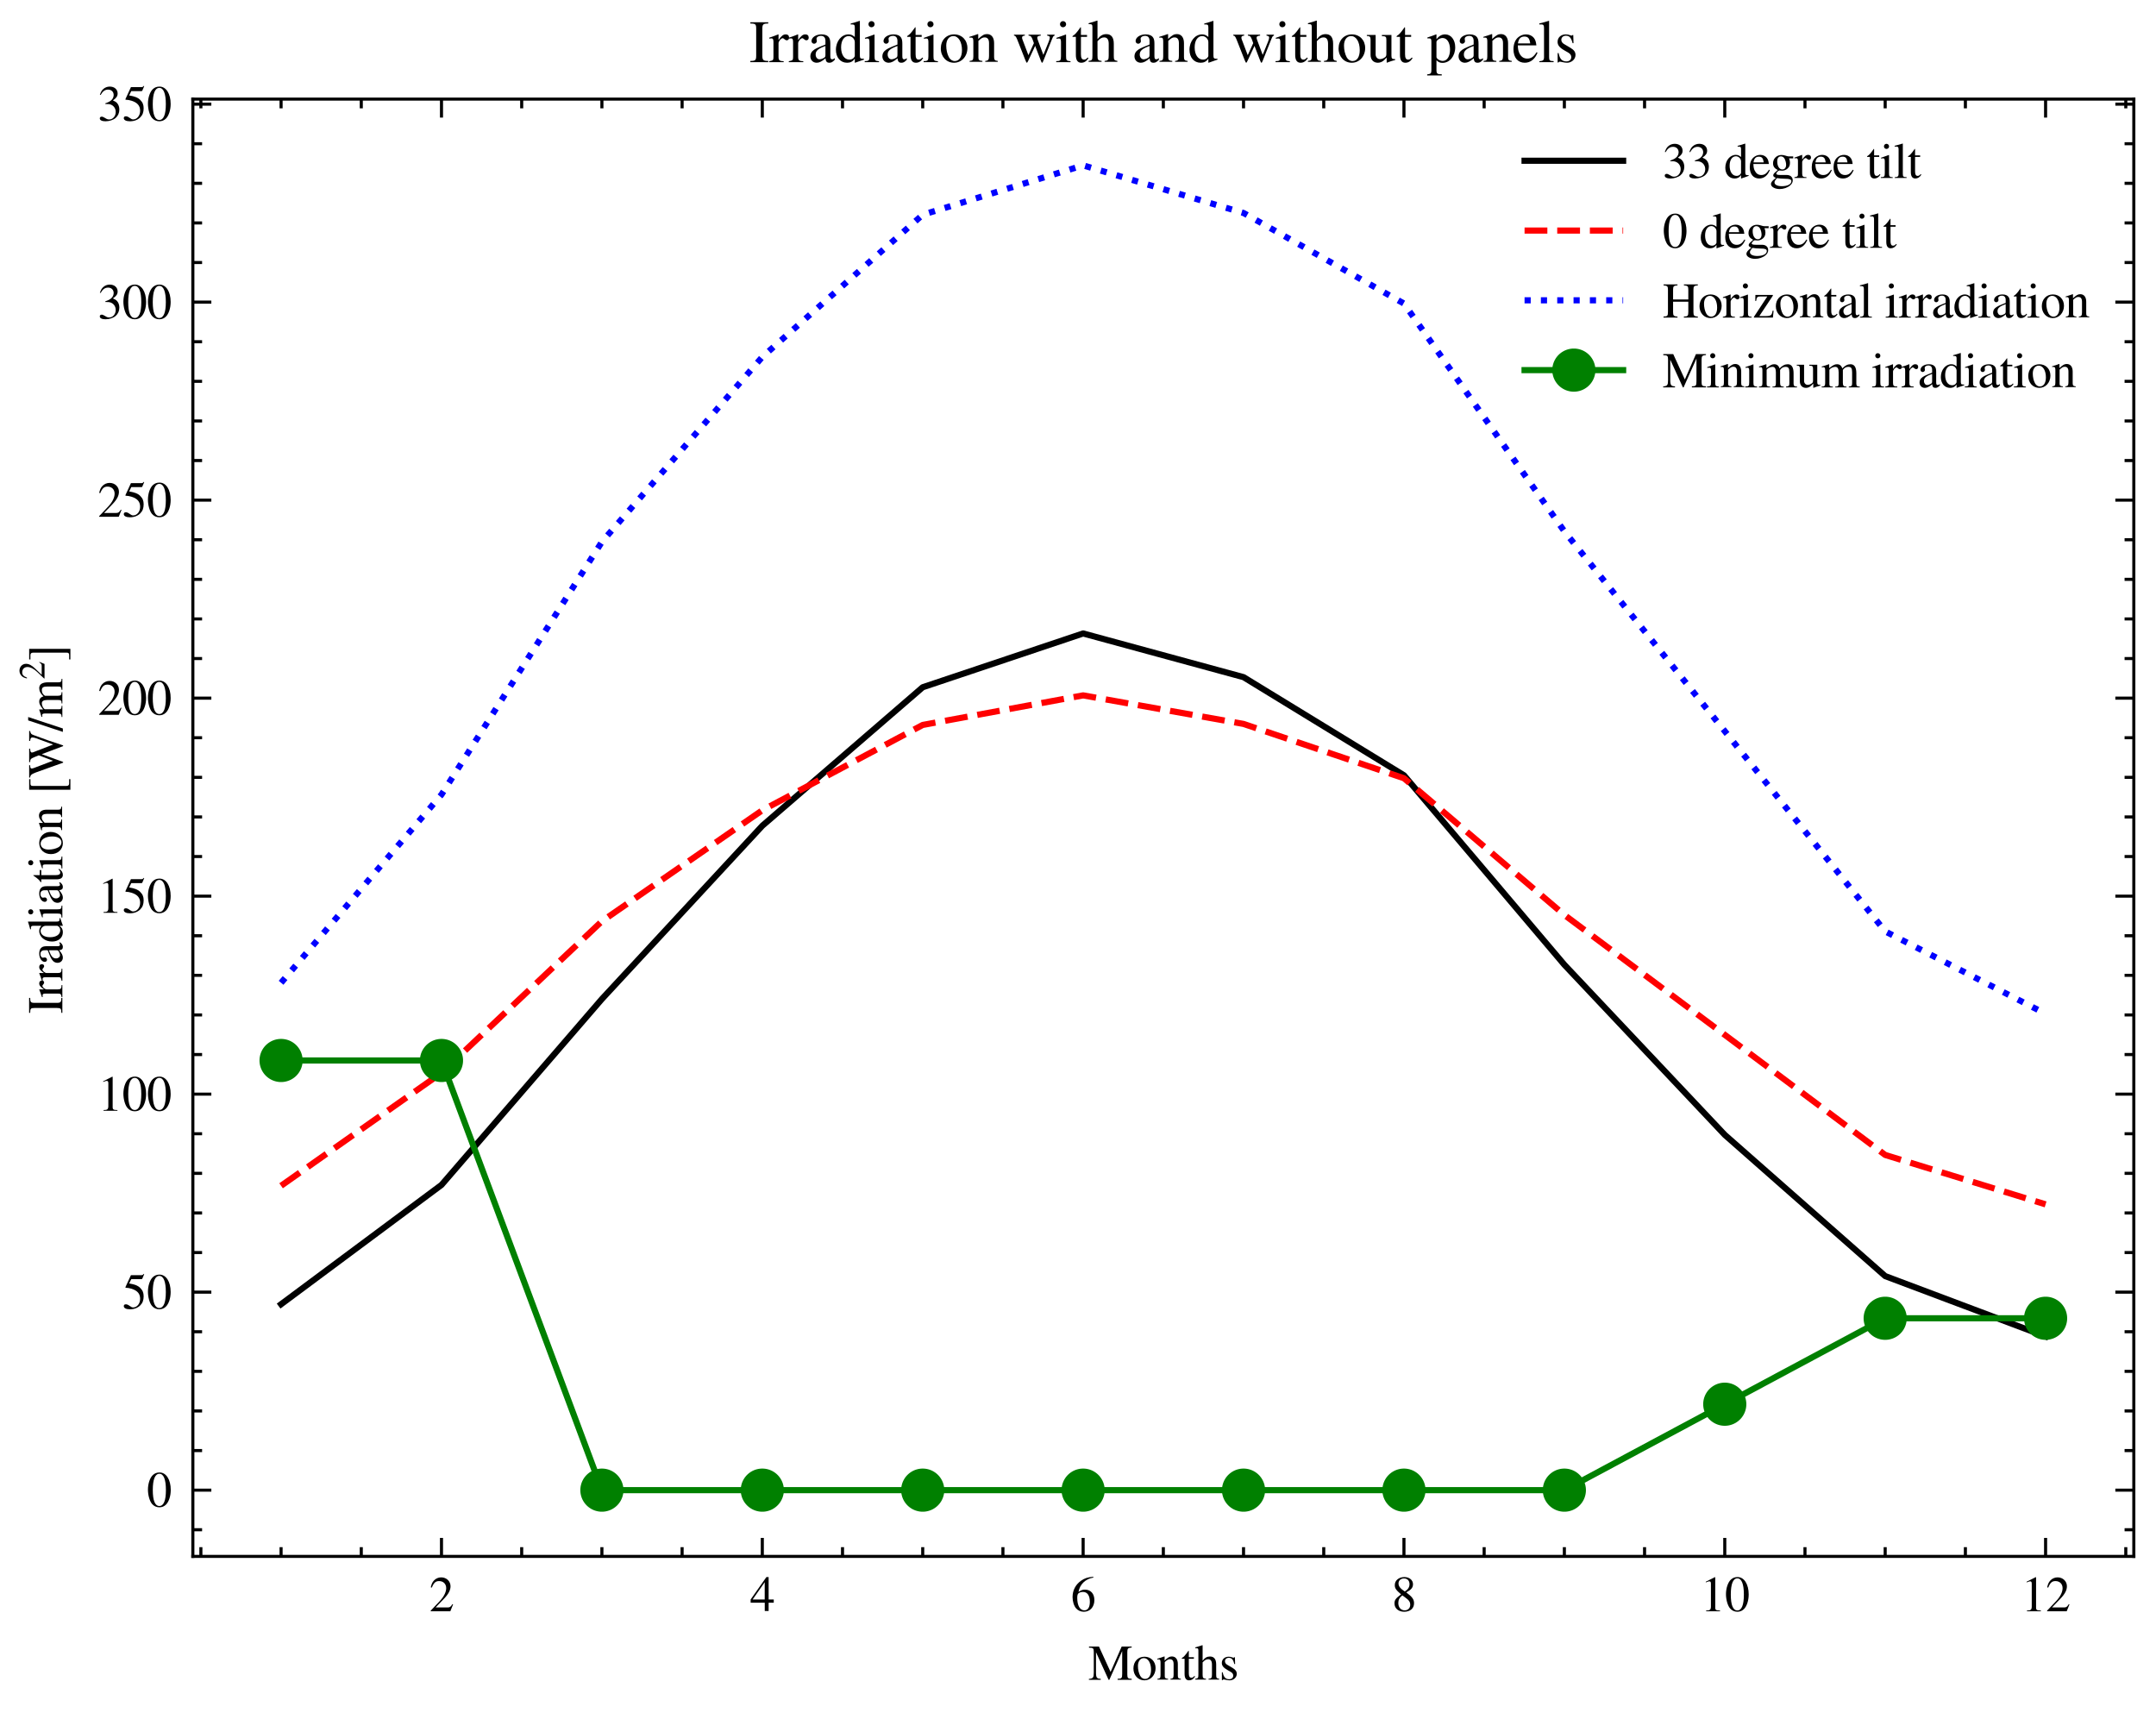<svg xmlns="http://www.w3.org/2000/svg" xmlns:xlink="http://www.w3.org/1999/xlink" width="466.56" height="370.56" viewBox="0 0 349.92 277.92"><defs><style>*{stroke-linejoin:round;stroke-linecap:butt}</style></defs><g id="figure_1"><path id="patch_1" d="M0 277.92h349.92V0H0z" style="fill:none"/><g id="axes_1"><path id="patch_2" d="M31.3 252.562h315.02V16.084H31.3z" style="fill:none"/><g id="matplotlib.axis_1"><g id="xtick_1"><g id="line2d_1"><defs><path id="ma5fbec080f" d="M0 0v-3" style="stroke:#000;stroke-width:.5"/></defs><use xlink:href="#ma5fbec080f" x="71.654" y="252.562" style="stroke:#000;stroke-width:.5"/></g><g id="line2d_2"><defs><path id="m9b271159f3" d="M0 0v3" style="stroke:#000;stroke-width:.5"/></defs><use xlink:href="#m9b271159f3" x="71.654" y="16.084" style="stroke:#000;stroke-width:.5"/></g><g id="text_1" transform="matrix(.08 0 0 -.08 69.661 261.465)"><defs><path id="NimbusRomNo9L-Regu-32" d="m3040 875-83 32c-237-363-320-421-608-421H819l1075 1123c570 593 820 1078 820 1576 0 638-519 1128-1184 1128-352 0-685-140-922-395-205-218-301-422-410-875l135-32c256 625 486 829 928 829 537 0 902-364 902-900 0-497-294-1090-832-1658L192 77V0h2496z" transform="scale(.016)"/></defs><use xlink:href="#NimbusRomNo9L-Regu-32" transform="scale(.996)"/></g></g><g id="xtick_2"><use xlink:href="#ma5fbec080f" id="line2d_3" x="123.723" y="252.562" style="stroke:#000;stroke-width:.5"/><use xlink:href="#m9b271159f3" id="line2d_4" x="123.723" y="16.084" style="stroke:#000;stroke-width:.5"/><g id="text_2" transform="matrix(.08 0 0 -.08 121.73 261.465)"><defs><path id="NimbusRomNo9L-Regu-34" d="M3021 1497h-653v2855h-282L77 1497v-409h1798V32h493v1056h653zm-1152 0H333l1536 2201z" transform="scale(.016)"/></defs><use xlink:href="#NimbusRomNo9L-Regu-34" transform="scale(.996)"/></g></g><g id="xtick_3"><use xlink:href="#ma5fbec080f" id="line2d_5" x="175.793" y="252.562" style="stroke:#000;stroke-width:.5"/><use xlink:href="#m9b271159f3" id="line2d_6" x="175.793" y="16.084" style="stroke:#000;stroke-width:.5"/><g id="text_3" transform="matrix(.08 0 0 -.08 173.8 261.465)"><defs><path id="NimbusRomNo9L-Regu-36" d="M2854 4391c-729-64-1100-186-1568-512C595 3386 218 2656 218 1802c0-554 172-1114 448-1432C909 89 1254-64 1651-64c794 0 1344 605 1344 1485 0 815-467 1331-1203 1331-282 0-416-45-819-288 173 967 889 1658 1894 1824zM1549 2458c550 0 870-458 870-1254 0-700-249-1088-697-1088-564 0-909 598-909 1584 0 325 51 503 179 599 134 101 333 159 557 159" transform="scale(.016)"/></defs><use xlink:href="#NimbusRomNo9L-Regu-36" transform="scale(.996)"/></g></g><g id="xtick_4"><use xlink:href="#ma5fbec080f" id="line2d_7" x="227.862" y="252.562" style="stroke:#000;stroke-width:.5"/><use xlink:href="#m9b271159f3" id="line2d_8" x="227.862" y="16.084" style="stroke:#000;stroke-width:.5"/><g id="text_4" transform="matrix(.08 0 0 -.08 225.87 261.465)"><defs><path id="NimbusRomNo9L-Regu-38" d="M1856 2400c634 340 858 608 858 1044 0 524-461 908-1101 908-698 0-1216-428-1216-1011 0-416 121-601 793-1190-691-525-832-723-832-1159C358 372 864-64 1587-64c768 0 1261 423 1261 1082 0 493-218 806-992 1382m-115-659c467-333 621-563 621-921 0-416-288-704-704-704-487 0-813 371-813 928 0 409 141 678 512 979zm-71 775c-569 371-800 665-800 1024 0 371 288 633 692 633 435 0 710-281 710-723 0-365-179-653-544-896-32-19-32-19-58-38" transform="scale(.016)"/></defs><use xlink:href="#NimbusRomNo9L-Regu-38" transform="scale(.996)"/></g></g><g id="xtick_5"><use xlink:href="#ma5fbec080f" id="line2d_9" x="279.931" y="252.562" style="stroke:#000;stroke-width:.5"/><use xlink:href="#m9b271159f3" id="line2d_10" x="279.931" y="16.084" style="stroke:#000;stroke-width:.5"/><g id="text_5" transform="matrix(.08 0 0 -.08 275.946 261.465)"><defs><path id="NimbusRomNo9L-Regu-31" d="M1862 4339 710 3757v-90c77 32 148 58 173 71 115 45 224 70 288 70 135 0 192-97 192-303V592c0-213-51-360-153-419-96-57-186-77-455-77V0h1767v96c-506 0-608 64-608 374v3857z" transform="scale(.016)"/><path id="NimbusRomNo9L-Regu-30" d="M1626 4352c-352 0-621-108-858-332-371-359-614-1095-614-1844 0-697 211-1446 512-1804C902 90 1229-64 1600-64c326 0 602 109 832 333 371 352 614 1095 614 1869 0 1312-582 2214-1420 2214m-20-166c538 0 826-723 826-2061 0-1337-282-2022-832-2022S768 788 768 2119c0 1357 288 2067 838 2067" transform="scale(.016)"/></defs><use xlink:href="#NimbusRomNo9L-Regu-31" transform="scale(.996)"/><use xlink:href="#NimbusRomNo9L-Regu-30" transform="matrix(.996 0 0 .996 49.813 0)"/></g></g><g id="xtick_6"><use xlink:href="#ma5fbec080f" id="line2d_11" x="332.001" y="252.562" style="stroke:#000;stroke-width:.5"/><use xlink:href="#m9b271159f3" id="line2d_12" x="332.001" y="16.084" style="stroke:#000;stroke-width:.5"/><g id="text_6" transform="matrix(.08 0 0 -.08 328.016 261.465)"><use xlink:href="#NimbusRomNo9L-Regu-31" transform="scale(.996)"/><use xlink:href="#NimbusRomNo9L-Regu-32" transform="matrix(.996 0 0 .996 49.813 0)"/></g></g><g id="xtick_7"><g id="line2d_13"><defs><path id="mb935bab4cf" d="M0 0v-1.5" style="stroke:#000;stroke-width:.5"/></defs><use xlink:href="#mb935bab4cf" x="32.602" y="252.562" style="stroke:#000;stroke-width:.5"/></g><g id="line2d_14"><defs><path id="maeb4c3e196" d="M0 0v1.5" style="stroke:#000;stroke-width:.5"/></defs><use xlink:href="#maeb4c3e196" x="32.602" y="16.084" style="stroke:#000;stroke-width:.5"/></g></g><g id="xtick_8"><use xlink:href="#mb935bab4cf" id="line2d_15" x="45.619" y="252.562" style="stroke:#000;stroke-width:.5"/><use xlink:href="#maeb4c3e196" id="line2d_16" x="45.619" y="16.084" style="stroke:#000;stroke-width:.5"/></g><g id="xtick_9"><use xlink:href="#mb935bab4cf" id="line2d_17" x="58.636" y="252.562" style="stroke:#000;stroke-width:.5"/><use xlink:href="#maeb4c3e196" id="line2d_18" x="58.636" y="16.084" style="stroke:#000;stroke-width:.5"/></g><g id="xtick_10"><use xlink:href="#mb935bab4cf" id="line2d_19" x="84.671" y="252.562" style="stroke:#000;stroke-width:.5"/><use xlink:href="#maeb4c3e196" id="line2d_20" x="84.671" y="16.084" style="stroke:#000;stroke-width:.5"/></g><g id="xtick_11"><use xlink:href="#mb935bab4cf" id="line2d_21" x="97.689" y="252.562" style="stroke:#000;stroke-width:.5"/><use xlink:href="#maeb4c3e196" id="line2d_22" x="97.689" y="16.084" style="stroke:#000;stroke-width:.5"/></g><g id="xtick_12"><use xlink:href="#mb935bab4cf" id="line2d_23" x="110.706" y="252.562" style="stroke:#000;stroke-width:.5"/><use xlink:href="#maeb4c3e196" id="line2d_24" x="110.706" y="16.084" style="stroke:#000;stroke-width:.5"/></g><g id="xtick_13"><use xlink:href="#mb935bab4cf" id="line2d_25" x="136.741" y="252.562" style="stroke:#000;stroke-width:.5"/><use xlink:href="#maeb4c3e196" id="line2d_26" x="136.741" y="16.084" style="stroke:#000;stroke-width:.5"/></g><g id="xtick_14"><use xlink:href="#mb935bab4cf" id="line2d_27" x="149.758" y="252.562" style="stroke:#000;stroke-width:.5"/><use xlink:href="#maeb4c3e196" id="line2d_28" x="149.758" y="16.084" style="stroke:#000;stroke-width:.5"/></g><g id="xtick_15"><use xlink:href="#mb935bab4cf" id="line2d_29" x="162.775" y="252.562" style="stroke:#000;stroke-width:.5"/><use xlink:href="#maeb4c3e196" id="line2d_30" x="162.775" y="16.084" style="stroke:#000;stroke-width:.5"/></g><g id="xtick_16"><use xlink:href="#mb935bab4cf" id="line2d_31" x="188.81" y="252.562" style="stroke:#000;stroke-width:.5"/><use xlink:href="#maeb4c3e196" id="line2d_32" x="188.81" y="16.084" style="stroke:#000;stroke-width:.5"/></g><g id="xtick_17"><use xlink:href="#mb935bab4cf" id="line2d_33" x="201.827" y="252.562" style="stroke:#000;stroke-width:.5"/><use xlink:href="#maeb4c3e196" id="line2d_34" x="201.827" y="16.084" style="stroke:#000;stroke-width:.5"/></g><g id="xtick_18"><use xlink:href="#mb935bab4cf" id="line2d_35" x="214.845" y="252.562" style="stroke:#000;stroke-width:.5"/><use xlink:href="#maeb4c3e196" id="line2d_36" x="214.845" y="16.084" style="stroke:#000;stroke-width:.5"/></g><g id="xtick_19"><use xlink:href="#mb935bab4cf" id="line2d_37" x="240.879" y="252.562" style="stroke:#000;stroke-width:.5"/><use xlink:href="#maeb4c3e196" id="line2d_38" x="240.879" y="16.084" style="stroke:#000;stroke-width:.5"/></g><g id="xtick_20"><use xlink:href="#mb935bab4cf" id="line2d_39" x="253.897" y="252.562" style="stroke:#000;stroke-width:.5"/><use xlink:href="#maeb4c3e196" id="line2d_40" x="253.897" y="16.084" style="stroke:#000;stroke-width:.5"/></g><g id="xtick_21"><use xlink:href="#mb935bab4cf" id="line2d_41" x="266.914" y="252.562" style="stroke:#000;stroke-width:.5"/><use xlink:href="#maeb4c3e196" id="line2d_42" x="266.914" y="16.084" style="stroke:#000;stroke-width:.5"/></g><g id="xtick_22"><use xlink:href="#mb935bab4cf" id="line2d_43" x="292.949" y="252.562" style="stroke:#000;stroke-width:.5"/><use xlink:href="#maeb4c3e196" id="line2d_44" x="292.949" y="16.084" style="stroke:#000;stroke-width:.5"/></g><g id="xtick_23"><use xlink:href="#mb935bab4cf" id="line2d_45" x="305.966" y="252.562" style="stroke:#000;stroke-width:.5"/><use xlink:href="#maeb4c3e196" id="line2d_46" x="305.966" y="16.084" style="stroke:#000;stroke-width:.5"/></g><g id="xtick_24"><use xlink:href="#mb935bab4cf" id="line2d_47" x="318.984" y="252.562" style="stroke:#000;stroke-width:.5"/><use xlink:href="#maeb4c3e196" id="line2d_48" x="318.984" y="16.084" style="stroke:#000;stroke-width:.5"/></g><g id="xtick_25"><use xlink:href="#mb935bab4cf" id="line2d_49" x="345.018" y="252.562" style="stroke:#000;stroke-width:.5"/><use xlink:href="#maeb4c3e196" id="line2d_50" x="345.018" y="16.084" style="stroke:#000;stroke-width:.5"/></g><g id="text_7" transform="matrix(.08 0 0 -.08 176.632 272.595)"><defs><path id="NimbusRomNo9L-Regu-4d" d="M4314 3667V751c0-534-77-617-583-617V0h1792v134c-467 0-557 89-557 547v2855c0 457 84 541 557 579v122H4250L2835 1004 1357 4237H90v-141c524 0 608-77 608-546V943c0-661-90-784-621-822V0h1504v134c-493 0-602 148-602 797v2589L2586 0h89z" transform="scale(.016)"/><path id="NimbusRomNo9L-Regu-6f" d="M1600 2944c-832 0-1414-614-1414-1498C186 582 781-64 1587-64c807 0 1421 678 1421 1562 0 838-589 1446-1408 1446m-83-179c537 0 915-615 915-1491 0-724-288-1159-768-1159-250 0-486 154-621 410-179 333-281 781-281 1235 0 608 300 1005 755 1005" transform="scale(.016)"/><path id="NimbusRomNo9L-Regu-6e" d="M102 2579c39 19 103 26 173 26 179 0 237-96 237-410V608c0-365-70-454-397-480V32h1357v96c-326 26-422 102-422 333v1798c307 288 448 365 659 365 313 0 467-198 467-621V666c0-404-83-512-403-538V32h1331v96c-314 32-390 109-390 422v1466c0 602-282 960-756 960-294 0-492-109-928-518v505l-44 13c-314-115-532-186-884-288z" transform="scale(.016)"/><path id="NimbusRomNo9L-Regu-74" d="M1632 2880H986v742c0 64-7 84-45 84-45-58-83-116-128-180-243-352-519-659-621-685-70-47-109-93-109-126 0-20 7-33 26-33h339V751c0-539 192-815 570-815 313 0 556 154 768 487l-84 70c-134-160-243-224-384-224-236 0-332 174-332 578v1835h646z" transform="scale(.016)"/><path id="NimbusRomNo9L-Regu-68" d="M1005 2222c269 294 461 402 710 402 320 0 480-229 480-676V684c0-434-64-518-435-556V32h1357v96c-346 64-384 115-384 556v1270c0 671-269 1016-787 1016-378 0-647-154-941-538v1958l-32 19c-218-77-378-128-736-230l-173-51v-102c26 6 45 6 77 6 275 0 326-52 326-327V686c0-449-38-507-409-558V32h1382v96c-371 38-435 115-435 556z" transform="scale(.016)"/><path id="NimbusRomNo9L-Regu-73" d="m2016 2010-26 870h-70l-13-13c-57-45-64-51-89-51-39 0-103 13-173 45-141 54-282 83-448 83-506 0-871-328-871-790 0-358 205-615 749-923l371-211c224-128 333-283 333-481 0-283-205-462-531-462-218 0-416 82-538 221-134 157-192 302-275 662H333V-39h83c45 72 70 87 147 87 58 0 147-13 295-50 179-37 352-62 467-62 493 0 902 372 902 821 0 320-153 532-537 763l-692 410c-179 103-275 264-275 437 0 257 199 436 493 436 365 0 557-220 704-793z" transform="scale(.016)"/></defs><use xlink:href="#NimbusRomNo9L-Regu-4d" transform="scale(.996)"/><use xlink:href="#NimbusRomNo9L-Regu-6f" transform="matrix(.996 0 0 .996 88.567 0)"/><use xlink:href="#NimbusRomNo9L-Regu-6e" transform="matrix(.996 0 0 .996 138.38 0)"/><use xlink:href="#NimbusRomNo9L-Regu-74" transform="matrix(.996 0 0 .996 188.193 0)"/><use xlink:href="#NimbusRomNo9L-Regu-68" transform="matrix(.996 0 0 .996 215.888 0)"/><use xlink:href="#NimbusRomNo9L-Regu-73" transform="matrix(.996 0 0 .996 265.702 0)"/></g></g><g id="matplotlib.axis_2"><g id="ytick_1"><g id="line2d_51"><defs><path id="mfc44183988" d="M0 0h3" style="stroke:#000;stroke-width:.5"/></defs><use xlink:href="#mfc44183988" x="31.3" y="241.813" style="stroke:#000;stroke-width:.5"/></g><g id="line2d_52"><defs><path id="m9adbad135c" d="M0 0h-3" style="stroke:#000;stroke-width:.5"/></defs><use xlink:href="#m9adbad135c" x="346.32" y="241.813" style="stroke:#000;stroke-width:.5"/></g><use xlink:href="#NimbusRomNo9L-Regu-30" id="text_8" transform="matrix(.08 0 0 -.08 23.815 244.515)"/></g><g id="ytick_2"><use xlink:href="#mfc44183988" id="line2d_53" x="31.3" y="209.682" style="stroke:#000;stroke-width:.5"/><use xlink:href="#m9adbad135c" id="line2d_54" x="346.32" y="209.682" style="stroke:#000;stroke-width:.5"/><g id="text_9" transform="matrix(.08 0 0 -.08 19.83 212.384)"><defs><path id="NimbusRomNo9L-Regu-35" d="M1158 3776h1255c102 0 128 13 147 58l243 569-57 45c-96-134-160-166-295-166H1114L416 2759c-6-13-6-19-6-32 0-32 25-51 76-51 205 0 461-45 724-129 736-238 1075-637 1075-1273 0-618-391-1101-890-1101-128 0-237 45-429 187-204 148-352 212-486 212-186 0-275-77-275-238C205 90 506-64 986-64c537 0 998 174 1318 502 294 290 429 656 429 1145 0 463-122 759-442 1080-281 284-646 431-1401 566z" transform="scale(.016)"/></defs><use xlink:href="#NimbusRomNo9L-Regu-35" transform="scale(.996)"/><use xlink:href="#NimbusRomNo9L-Regu-30" transform="matrix(.996 0 0 .996 49.813 0)"/></g></g><g id="ytick_3"><use xlink:href="#mfc44183988" id="line2d_55" x="31.3" y="177.551" style="stroke:#000;stroke-width:.5"/><use xlink:href="#m9adbad135c" id="line2d_56" x="346.32" y="177.551" style="stroke:#000;stroke-width:.5"/><g id="text_10" transform="matrix(.08 0 0 -.08 15.845 180.253)"><use xlink:href="#NimbusRomNo9L-Regu-31" transform="scale(.996)"/><use xlink:href="#NimbusRomNo9L-Regu-30" transform="matrix(.996 0 0 .996 49.813 0)"/><use xlink:href="#NimbusRomNo9L-Regu-30" transform="matrix(.996 0 0 .996 99.626 0)"/></g></g><g id="ytick_4"><use xlink:href="#mfc44183988" id="line2d_57" x="31.3" y="145.42" style="stroke:#000;stroke-width:.5"/><use xlink:href="#m9adbad135c" id="line2d_58" x="346.32" y="145.42" style="stroke:#000;stroke-width:.5"/><g id="text_11" transform="matrix(.08 0 0 -.08 15.845 148.122)"><use xlink:href="#NimbusRomNo9L-Regu-31" transform="scale(.996)"/><use xlink:href="#NimbusRomNo9L-Regu-35" transform="matrix(.996 0 0 .996 49.813 0)"/><use xlink:href="#NimbusRomNo9L-Regu-30" transform="matrix(.996 0 0 .996 99.626 0)"/></g></g><g id="ytick_5"><use xlink:href="#mfc44183988" id="line2d_59" x="31.3" y="113.29" style="stroke:#000;stroke-width:.5"/><use xlink:href="#m9adbad135c" id="line2d_60" x="346.32" y="113.29" style="stroke:#000;stroke-width:.5"/><g id="text_12" transform="matrix(.08 0 0 -.08 15.845 115.992)"><use xlink:href="#NimbusRomNo9L-Regu-32" transform="scale(.996)"/><use xlink:href="#NimbusRomNo9L-Regu-30" transform="matrix(.996 0 0 .996 49.813 0)"/><use xlink:href="#NimbusRomNo9L-Regu-30" transform="matrix(.996 0 0 .996 99.626 0)"/></g></g><g id="ytick_6"><use xlink:href="#mfc44183988" id="line2d_61" x="31.3" y="81.159" style="stroke:#000;stroke-width:.5"/><use xlink:href="#m9adbad135c" id="line2d_62" x="346.32" y="81.159" style="stroke:#000;stroke-width:.5"/><g id="text_13" transform="matrix(.08 0 0 -.08 15.845 83.86)"><use xlink:href="#NimbusRomNo9L-Regu-32" transform="scale(.996)"/><use xlink:href="#NimbusRomNo9L-Regu-35" transform="matrix(.996 0 0 .996 49.813 0)"/><use xlink:href="#NimbusRomNo9L-Regu-30" transform="matrix(.996 0 0 .996 99.626 0)"/></g></g><g id="ytick_7"><use xlink:href="#mfc44183988" id="line2d_63" x="31.3" y="49.028" style="stroke:#000;stroke-width:.5"/><use xlink:href="#m9adbad135c" id="line2d_64" x="346.32" y="49.028" style="stroke:#000;stroke-width:.5"/><g id="text_14" transform="matrix(.08 0 0 -.08 15.845 51.73)"><defs><path id="NimbusRomNo9L-Regu-33" d="M979 2138c378 0 525-13 679-70 396-141 646-506 646-948 0-537-365-953-838-953-173 0-301 45-538 198-192 115-301 160-410 160-147 0-243-89-243-224C275 77 550-64 998-64c493 0 999 167 1300 429 300 263 467 634 467 1063 0 326-103 627-288 825-128 141-250 218-531 339 441 301 601 538 601 884 0 518-409 876-998 876-320 0-602-108-832-313-192-173-288-340-429-724l96-25c262 467 550 678 954 678 416 0 704-281 704-684 0-231-96-461-256-621-192-192-372-288-807-442z" transform="scale(.016)"/></defs><use xlink:href="#NimbusRomNo9L-Regu-33" transform="scale(.996)"/><use xlink:href="#NimbusRomNo9L-Regu-30" transform="matrix(.996 0 0 .996 49.813 0)"/><use xlink:href="#NimbusRomNo9L-Regu-30" transform="matrix(.996 0 0 .996 99.626 0)"/></g></g><g id="ytick_8"><use xlink:href="#mfc44183988" id="line2d_65" x="31.3" y="16.897" style="stroke:#000;stroke-width:.5"/><use xlink:href="#m9adbad135c" id="line2d_66" x="346.32" y="16.897" style="stroke:#000;stroke-width:.5"/><g id="text_15" transform="matrix(.08 0 0 -.08 15.845 19.6)"><use xlink:href="#NimbusRomNo9L-Regu-33" transform="scale(.996)"/><use xlink:href="#NimbusRomNo9L-Regu-35" transform="matrix(.996 0 0 .996 49.813 0)"/><use xlink:href="#NimbusRomNo9L-Regu-30" transform="matrix(.996 0 0 .996 99.626 0)"/></g></g><g id="ytick_9"><g id="line2d_67"><defs><path id="m4c03f2b063" d="M0 0h1.5" style="stroke:#000;stroke-width:.5"/></defs><use xlink:href="#m4c03f2b063" x="31.3" y="248.239" style="stroke:#000;stroke-width:.5"/></g><g id="line2d_68"><defs><path id="mbb538229e2" d="M0 0h-1.5" style="stroke:#000;stroke-width:.5"/></defs><use xlink:href="#mbb538229e2" x="346.32" y="248.239" style="stroke:#000;stroke-width:.5"/></g></g><g id="ytick_10"><use xlink:href="#m4c03f2b063" id="line2d_69" x="31.3" y="235.387" style="stroke:#000;stroke-width:.5"/><use xlink:href="#mbb538229e2" id="line2d_70" x="346.32" y="235.387" style="stroke:#000;stroke-width:.5"/></g><g id="ytick_11"><use xlink:href="#m4c03f2b063" id="line2d_71" x="31.3" y="228.96" style="stroke:#000;stroke-width:.5"/><use xlink:href="#mbb538229e2" id="line2d_72" x="346.32" y="228.96" style="stroke:#000;stroke-width:.5"/></g><g id="ytick_12"><use xlink:href="#m4c03f2b063" id="line2d_73" x="31.3" y="222.534" style="stroke:#000;stroke-width:.5"/><use xlink:href="#mbb538229e2" id="line2d_74" x="346.32" y="222.534" style="stroke:#000;stroke-width:.5"/></g><g id="ytick_13"><use xlink:href="#m4c03f2b063" id="line2d_75" x="31.3" y="216.108" style="stroke:#000;stroke-width:.5"/><use xlink:href="#mbb538229e2" id="line2d_76" x="346.32" y="216.108" style="stroke:#000;stroke-width:.5"/></g><g id="ytick_14"><use xlink:href="#m4c03f2b063" id="line2d_77" x="31.3" y="203.256" style="stroke:#000;stroke-width:.5"/><use xlink:href="#mbb538229e2" id="line2d_78" x="346.32" y="203.256" style="stroke:#000;stroke-width:.5"/></g><g id="ytick_15"><use xlink:href="#m4c03f2b063" id="line2d_79" x="31.3" y="196.83" style="stroke:#000;stroke-width:.5"/><use xlink:href="#mbb538229e2" id="line2d_80" x="346.32" y="196.83" style="stroke:#000;stroke-width:.5"/></g><g id="ytick_16"><use xlink:href="#m4c03f2b063" id="line2d_81" x="31.3" y="190.404" style="stroke:#000;stroke-width:.5"/><use xlink:href="#mbb538229e2" id="line2d_82" x="346.32" y="190.404" style="stroke:#000;stroke-width:.5"/></g><g id="ytick_17"><use xlink:href="#m4c03f2b063" id="line2d_83" x="31.3" y="183.977" style="stroke:#000;stroke-width:.5"/><use xlink:href="#mbb538229e2" id="line2d_84" x="346.32" y="183.977" style="stroke:#000;stroke-width:.5"/></g><g id="ytick_18"><use xlink:href="#m4c03f2b063" id="line2d_85" x="31.3" y="171.125" style="stroke:#000;stroke-width:.5"/><use xlink:href="#mbb538229e2" id="line2d_86" x="346.32" y="171.125" style="stroke:#000;stroke-width:.5"/></g><g id="ytick_19"><use xlink:href="#m4c03f2b063" id="line2d_87" x="31.3" y="164.699" style="stroke:#000;stroke-width:.5"/><use xlink:href="#mbb538229e2" id="line2d_88" x="346.32" y="164.699" style="stroke:#000;stroke-width:.5"/></g><g id="ytick_20"><use xlink:href="#m4c03f2b063" id="line2d_89" x="31.3" y="158.273" style="stroke:#000;stroke-width:.5"/><use xlink:href="#mbb538229e2" id="line2d_90" x="346.32" y="158.273" style="stroke:#000;stroke-width:.5"/></g><g id="ytick_21"><use xlink:href="#m4c03f2b063" id="line2d_91" x="31.3" y="151.847" style="stroke:#000;stroke-width:.5"/><use xlink:href="#mbb538229e2" id="line2d_92" x="346.32" y="151.847" style="stroke:#000;stroke-width:.5"/></g><g id="ytick_22"><use xlink:href="#m4c03f2b063" id="line2d_93" x="31.3" y="138.994" style="stroke:#000;stroke-width:.5"/><use xlink:href="#mbb538229e2" id="line2d_94" x="346.32" y="138.994" style="stroke:#000;stroke-width:.5"/></g><g id="ytick_23"><use xlink:href="#m4c03f2b063" id="line2d_95" x="31.3" y="132.568" style="stroke:#000;stroke-width:.5"/><use xlink:href="#mbb538229e2" id="line2d_96" x="346.32" y="132.568" style="stroke:#000;stroke-width:.5"/></g><g id="ytick_24"><use xlink:href="#m4c03f2b063" id="line2d_97" x="31.3" y="126.142" style="stroke:#000;stroke-width:.5"/><use xlink:href="#mbb538229e2" id="line2d_98" x="346.32" y="126.142" style="stroke:#000;stroke-width:.5"/></g><g id="ytick_25"><use xlink:href="#m4c03f2b063" id="line2d_99" x="31.3" y="119.716" style="stroke:#000;stroke-width:.5"/><use xlink:href="#mbb538229e2" id="line2d_100" x="346.32" y="119.716" style="stroke:#000;stroke-width:.5"/></g><g id="ytick_26"><use xlink:href="#m4c03f2b063" id="line2d_101" x="31.3" y="106.864" style="stroke:#000;stroke-width:.5"/><use xlink:href="#mbb538229e2" id="line2d_102" x="346.32" y="106.864" style="stroke:#000;stroke-width:.5"/></g><g id="ytick_27"><use xlink:href="#m4c03f2b063" id="line2d_103" x="31.3" y="100.437" style="stroke:#000;stroke-width:.5"/><use xlink:href="#mbb538229e2" id="line2d_104" x="346.32" y="100.437" style="stroke:#000;stroke-width:.5"/></g><g id="ytick_28"><use xlink:href="#m4c03f2b063" id="line2d_105" x="31.3" y="94.011" style="stroke:#000;stroke-width:.5"/><use xlink:href="#mbb538229e2" id="line2d_106" x="346.32" y="94.011" style="stroke:#000;stroke-width:.5"/></g><g id="ytick_29"><use xlink:href="#m4c03f2b063" id="line2d_107" x="31.3" y="87.585" style="stroke:#000;stroke-width:.5"/><use xlink:href="#mbb538229e2" id="line2d_108" x="346.32" y="87.585" style="stroke:#000;stroke-width:.5"/></g><g id="ytick_30"><use xlink:href="#m4c03f2b063" id="line2d_109" x="31.3" y="74.733" style="stroke:#000;stroke-width:.5"/><use xlink:href="#mbb538229e2" id="line2d_110" x="346.32" y="74.733" style="stroke:#000;stroke-width:.5"/></g><g id="ytick_31"><use xlink:href="#m4c03f2b063" id="line2d_111" x="31.3" y="68.307" style="stroke:#000;stroke-width:.5"/><use xlink:href="#mbb538229e2" id="line2d_112" x="346.32" y="68.307" style="stroke:#000;stroke-width:.5"/></g><g id="ytick_32"><use xlink:href="#m4c03f2b063" id="line2d_113" x="31.3" y="61.88" style="stroke:#000;stroke-width:.5"/><use xlink:href="#mbb538229e2" id="line2d_114" x="346.32" y="61.88" style="stroke:#000;stroke-width:.5"/></g><g id="ytick_33"><use xlink:href="#m4c03f2b063" id="line2d_115" x="31.3" y="55.454" style="stroke:#000;stroke-width:.5"/><use xlink:href="#mbb538229e2" id="line2d_116" x="346.32" y="55.454" style="stroke:#000;stroke-width:.5"/></g><g id="ytick_34"><use xlink:href="#m4c03f2b063" id="line2d_117" x="31.3" y="42.602" style="stroke:#000;stroke-width:.5"/><use xlink:href="#mbb538229e2" id="line2d_118" x="346.32" y="42.602" style="stroke:#000;stroke-width:.5"/></g><g id="ytick_35"><use xlink:href="#m4c03f2b063" id="line2d_119" x="31.3" y="36.176" style="stroke:#000;stroke-width:.5"/><use xlink:href="#mbb538229e2" id="line2d_120" x="346.32" y="36.176" style="stroke:#000;stroke-width:.5"/></g><g id="ytick_36"><use xlink:href="#m4c03f2b063" id="line2d_121" x="31.3" y="29.75" style="stroke:#000;stroke-width:.5"/><use xlink:href="#mbb538229e2" id="line2d_122" x="346.32" y="29.75" style="stroke:#000;stroke-width:.5"/></g><g id="ytick_37"><use xlink:href="#m4c03f2b063" id="line2d_123" x="31.3" y="23.323" style="stroke:#000;stroke-width:.5"/><use xlink:href="#mbb538229e2" id="line2d_124" x="346.32" y="23.323" style="stroke:#000;stroke-width:.5"/></g><g id="text_16" transform="matrix(0 -.08 -.08 0 10.12 164.508)"><defs><path id="NimbusRomNo9L-Regu-49" d="M736 689c0-483-83-561-621-561V0h1901v128c-525 0-627 89-627 560v2854c0 470 89 554 627 554v135H115v-135c544 0 621-70 621-548z" transform="scale(.016)"/><path id="NimbusRomNo9L-Regu-72" d="M45 2496c89 19 147 26 224 26 160 0 217-103 217-384V538c0-320-44-365-454-442V0h1536v102c-435 0-544 97-544 463v1448c0 206 275 528 448 528 38 0 96-32 166-96 103-90 173-128 256-128 154 0 250 109 250 288 0 211-134 339-352 339-269 0-454-147-768-601v588l-32 13c-339-141-570-223-947-345z" transform="scale(.016)"/><path id="NimbusRomNo9L-Regu-61" d="M2829 423c-109-90-186-122-282-122-147 0-192 89-192 371v1248c0 333-32 518-128 672-141 230-416 352-793 352-602 0-1076-314-1076-717 0-147 128-275 276-275 153 0 288 128 288 269 0 25-7 57-13 102-13 58-19 109-19 154 0 173 204 313 460 313 314 0 487-185 487-531v-390c-986-397-1095-448-1370-691-141-128-230-346-230-557 0-403 281-685 672-685 281 0 544 134 934 467 32-333 147-467 410-467 217 0 352 77 576 320zm-992 360c0-199-32-257-167-334-153-90-332-148-467-148-224 0-403 219-403 495v26c0 379 262 611 1037 893z" transform="scale(.016)"/><path id="NimbusRomNo9L-Regu-64" d="m2202-64 940 333v96h-147c-230 0-281 70-281 366v3633l-32 13c-308-109-532-173-941-281v-102c51 6 89 6 141 6 236 0 294-64 294-328V2669c-243 205-416 275-672 275-736 0-1331-723-1331-1632C173 493 653-64 1357-64c358 0 601 128 819 429V-45zm-26 717c0-45-45-122-109-192-115-128-275-192-461-192-531 0-883 512-883 1299 0 723 314 1197 800 1197 339 0 653-301 653-640z" transform="scale(.016)"/><path id="NimbusRomNo9L-Regu-69" d="m1120 2929-992-350v-95l51 6c77 12 160 19 218 19 153 0 211-103 211-384V640c0-461-64-531-506-531V0h1517v96c-422 32-473 95-473 554v2260zM819 4352c-173 0-320-147-320-326s141-327 320-327c186 0 333 141 333 327 0 179-147 326-333 326" transform="scale(.016)"/><path id="NimbusRomNo9L-Regu-5b" d="M1914-864h-551c-211 0-313 108-313 333v4312c0 200 83 283 288 283h576v160H563v-5248h1351z" transform="scale(.016)"/><path id="NimbusRomNo9L-Regu-57" d="M5965 4224H4698v-122c326-32 441-102 441-276 0-134-38-302-102-481l-800-2176-845 2189c-13 32-70 173-77 193-57 134-96 256-96 326 0 155 147 219 493 219v128H2003v-128c365 0 429-58 647-572l211-526-685-1810-922 2424c-44 116-70 226-70 297 0 142 90 187 416 187v128H32v-122c326-32 422-147 659-751L1926-96h96l986 2715L4032-96h96c544 1675 608 1855 1306 3743 121 334 192 391 531 455z" transform="scale(.016)"/><path id="NimbusRomNo9L-Regu-2f" d="M1837 4352h-429L-58-64h436z" transform="scale(.016)"/><path id="NimbusRomNo9L-Regu-6d" d="M122 2547c83 19 134 26 204 26 167 0 224-103 224-411V539c0-347-89-443-448-443V0h1421v96c-339 0-435 70-435 322v1816c0 12 51 76 96 121 160 147 435 256 659 256 282 0 423-226 423-679V528c0-361-71-432-436-432V0h1434v96c-365 0-461 109-461 507v1618c192 275 403 390 698 390 365 0 480-173 480-704V557c0-365-51-416-423-461V0h1402v96l-166 19c-192 0-276 115-276 365v1322c0 757-249 1142-742 1142-371 0-698-166-1043-537-115 364-333 537-679 537-281 0-460-90-992-493v480l-44 13c-327-122-544-192-896-288z" transform="scale(.016)"/><path id="NimbusRomNo9L-Regu-5d" d="M218-864v-160h1350v5248H218v-160h550c211 0 314-109 314-334V-582c0-199-90-282-288-282z" transform="scale(.016)"/></defs><use xlink:href="#NimbusRomNo9L-Regu-49" transform="scale(.996)"/><use xlink:href="#NimbusRomNo9L-Regu-72" transform="matrix(.996 0 0 .996 33.175 0)"/><use xlink:href="#NimbusRomNo9L-Regu-72" transform="matrix(.996 0 0 .996 66.35 0)"/><use xlink:href="#NimbusRomNo9L-Regu-61" transform="matrix(.996 0 0 .996 99.526 0)"/><use xlink:href="#NimbusRomNo9L-Regu-64" transform="matrix(.996 0 0 .996 143.76 0)"/><use xlink:href="#NimbusRomNo9L-Regu-69" transform="matrix(.996 0 0 .996 193.572 0)"/><use xlink:href="#NimbusRomNo9L-Regu-61" transform="matrix(.996 0 0 .996 221.268 0)"/><use xlink:href="#NimbusRomNo9L-Regu-74" transform="matrix(.996 0 0 .996 265.501 0)"/><use xlink:href="#NimbusRomNo9L-Regu-69" transform="matrix(.996 0 0 .996 293.196 0)"/><use xlink:href="#NimbusRomNo9L-Regu-6f" transform="matrix(.996 0 0 .996 320.892 0)"/><use xlink:href="#NimbusRomNo9L-Regu-6e" transform="matrix(.996 0 0 .996 370.705 0)"/><use xlink:href="#NimbusRomNo9L-Regu-5b" transform="matrix(.996 0 0 .996 445.425 0)"/><use xlink:href="#NimbusRomNo9L-Regu-57" transform="matrix(.996 0 0 .996 478.6 0)"/><use xlink:href="#NimbusRomNo9L-Regu-2f" transform="matrix(.996 0 0 .996 572.647 0)"/><use xlink:href="#NimbusRomNo9L-Regu-6d" transform="matrix(.996 0 0 .996 600.342 0)"/><use xlink:href="#NimbusRomNo9L-Regu-32" transform="translate(677.85 36.163)scale(.737)"/><use xlink:href="#NimbusRomNo9L-Regu-5d" transform="matrix(.996 0 0 .996 715.21 0)"/></g></g><path id="line2d_125" d="m45.62 211.644 26.034-19.361 26.035-30.17 26.034-28.111 26.035-22.48 26.035-8.728 26.034 7.09 26.035 15.925 26.035 30.745 26.034 27.603 26.035 22.92 26.035 9.793" clip-path="url(#p6d0e264bfe)" style="fill:none;stroke:#000;stroke-linecap:square"/><path id="line2d_126" d="m45.62 192.421 26.034-18.324 26.035-24.604 26.034-18.008 26.035-13.846 26.035-4.798 26.034 4.632 26.035 8.814 26.035 22.18 26.034 19.457 26.035 19.492 26.035 8.02" clip-path="url(#p6d0e264bfe)" style="fill:none;stroke-dasharray:3.7,1.6;stroke-dashoffset:0;stroke:red"/><path id="line2d_127" d="m45.62 159.48 26.034-30.54 26.035-41.014 26.034-30.007 26.035-23.075 26.035-8.01 26.034 7.727 26.035 14.698 26.035 36.965 26.034 32.427 26.035 32.486 26.035 13.375" clip-path="url(#p6d0e264bfe)" style="fill:none;stroke-dasharray:1,1.65;stroke-dashoffset:0;stroke:#00f"/><g id="line2d_128"><path d="M45.62 172.089h26.034l26.035 69.724h156.208l26.034-13.945 26.035-13.945h26.035" clip-path="url(#p6d0e264bfe)" style="fill:none;stroke:green;stroke-linecap:square"/><defs><path id="mad60e19b6f" d="M0 3a3 3 0 1 0 0-6 3 3 0 0 0 0 6z" style="stroke:green"/></defs><g clip-path="url(#p6d0e264bfe)"><use xlink:href="#mad60e19b6f" x="45.619" y="172.089" style="fill:green;stroke:green"/><use xlink:href="#mad60e19b6f" x="71.654" y="172.089" style="fill:green;stroke:green"/><use xlink:href="#mad60e19b6f" x="97.689" y="241.813" style="fill:green;stroke:green"/><use xlink:href="#mad60e19b6f" x="123.723" y="241.813" style="fill:green;stroke:green"/><use xlink:href="#mad60e19b6f" x="149.758" y="241.813" style="fill:green;stroke:green"/><use xlink:href="#mad60e19b6f" x="175.793" y="241.813" style="fill:green;stroke:green"/><use xlink:href="#mad60e19b6f" x="201.827" y="241.813" style="fill:green;stroke:green"/><use xlink:href="#mad60e19b6f" x="227.862" y="241.813" style="fill:green;stroke:green"/><use xlink:href="#mad60e19b6f" x="253.897" y="241.813" style="fill:green;stroke:green"/><use xlink:href="#mad60e19b6f" x="279.931" y="227.868" style="fill:green;stroke:green"/><use xlink:href="#mad60e19b6f" x="305.966" y="213.923" style="fill:green;stroke:green"/><use xlink:href="#mad60e19b6f" x="332.001" y="213.923" style="fill:green;stroke:green"/></g></g><path id="patch_3" d="M31.3 252.562V16.084" style="fill:none;stroke:#000;stroke-width:.5;stroke-linejoin:miter;stroke-linecap:square"/><path id="patch_4" d="M346.32 252.562V16.084" style="fill:none;stroke:#000;stroke-width:.5;stroke-linejoin:miter;stroke-linecap:square"/><path id="patch_5" d="M31.3 252.562h315.02" style="fill:none;stroke:#000;stroke-width:.5;stroke-linejoin:miter;stroke-linecap:square"/><path id="patch_6" d="M31.3 16.084h315.02" style="fill:none;stroke:#000;stroke-width:.5;stroke-linejoin:miter;stroke-linecap:square"/><g id="text_17" transform="matrix(.096 0 0 -.096 121.604 10.084)"><defs><path id="NimbusRomNo9L-Regu-77" d="M3654 2912v-96c218-45 282-90 282-198 0-97-38-251-109-424L3251 770l-537 1437c-109 294-109 294-109 379 0 140 70 185 371 230v96H1677v-96c237-26 313-96 441-443 45-121 90-244 128-359L1664 738l-634 1674c-25 64-38 128-38 193 0 134 77 185 294 211v96H134v-96c148-13 199-77 340-404l864-2193c76-193 128-283 166-283 32 0 83 84 160 250l717 1539 582-1513c90-237 115-276 154-276 45 0 77 58 179 315l883 2218c115 270 135 302 263 347v96z" transform="scale(.016)"/><path id="NimbusRomNo9L-Regu-75" d="M3066 320h-32c-295 0-365 70-365 365v2195H1658v-122c396 0 473-64 473-383V875c0-178-32-268-121-338-173-140-372-217-564-217-249 0-454 217-454 485v2075H58v-102c307 0 396-96 396-391V770c0-507 308-834 775-834 237 0 486 102 659 275l275 275V-45l26-13c320 128 550 199 877 288z" transform="scale(.016)"/><path id="NimbusRomNo9L-Regu-70" d="M58 2516c57 6 102 6 160 6 217 0 262-64 262-367V-855c0-334-70-406-448-444v-109h1549v115c-480 0-563 71-563 477V199c224-212 377-276 646-276 755 0 1344 720 1344 1652 0 797-448 1369-1069 1369-358 0-640-160-921-506v493l-39 13c-345-134-569-218-921-326zm960-380c0 193 358 424 652 424 474 0 788-489 788-1236 0-713-314-1196-775-1196-301 0-665 231-665 424z" transform="scale(.016)"/><path id="NimbusRomNo9L-Regu-65" d="M2611 1053c-307-489-582-675-992-675-365 0-640 186-825 552-116 244-160 456-173 849h1971c-51 414-115 598-275 802-192 230-487 363-819 363-320 0-621-115-864-333-301-262-474-717-474-1241C160 486 621-64 1357-64c608 0 1088 379 1357 1072zM634 1984c70 495 288 730 678 730s544-179 627-730z" transform="scale(.016)"/><path id="NimbusRomNo9L-Regu-6c" d="M122 4000h236c205 0 269-90 269-390V557c0-346-89-429-493-461V0h1511v109c-403 0-480 64-480 419v3843l-26 13c-333-109-576-173-1017-281z" transform="scale(.016)"/></defs><use xlink:href="#NimbusRomNo9L-Regu-49" transform="scale(.996)"/><use xlink:href="#NimbusRomNo9L-Regu-72" transform="matrix(.996 0 0 .996 33.175 0)"/><use xlink:href="#NimbusRomNo9L-Regu-72" transform="matrix(.996 0 0 .996 66.35 0)"/><use xlink:href="#NimbusRomNo9L-Regu-61" transform="matrix(.996 0 0 .996 99.526 0)"/><use xlink:href="#NimbusRomNo9L-Regu-64" transform="matrix(.996 0 0 .996 143.76 0)"/><use xlink:href="#NimbusRomNo9L-Regu-69" transform="matrix(.996 0 0 .996 193.572 0)"/><use xlink:href="#NimbusRomNo9L-Regu-61" transform="matrix(.996 0 0 .996 221.268 0)"/><use xlink:href="#NimbusRomNo9L-Regu-74" transform="matrix(.996 0 0 .996 265.501 0)"/><use xlink:href="#NimbusRomNo9L-Regu-69" transform="matrix(.996 0 0 .996 293.196 0)"/><use xlink:href="#NimbusRomNo9L-Regu-6f" transform="matrix(.996 0 0 .996 320.892 0)"/><use xlink:href="#NimbusRomNo9L-Regu-6e" transform="matrix(.996 0 0 .996 370.705 0)"/><use xlink:href="#NimbusRomNo9L-Regu-77" transform="matrix(.996 0 0 .996 445.425 0)"/><use xlink:href="#NimbusRomNo9L-Regu-69" transform="matrix(.996 0 0 .996 517.355 0)"/><use xlink:href="#NimbusRomNo9L-Regu-74" transform="matrix(.996 0 0 .996 545.05 0)"/><use xlink:href="#NimbusRomNo9L-Regu-68" transform="matrix(.996 0 0 .996 572.745 0)"/><use xlink:href="#NimbusRomNo9L-Regu-61" transform="matrix(.996 0 0 .996 647.465 0)"/><use xlink:href="#NimbusRomNo9L-Regu-6e" transform="matrix(.996 0 0 .996 691.698 0)"/><use xlink:href="#NimbusRomNo9L-Regu-64" transform="matrix(.996 0 0 .996 741.511 0)"/><use xlink:href="#NimbusRomNo9L-Regu-77" transform="matrix(.996 0 0 .996 816.231 0)"/><use xlink:href="#NimbusRomNo9L-Regu-69" transform="matrix(.996 0 0 .996 888.161 0)"/><use xlink:href="#NimbusRomNo9L-Regu-74" transform="matrix(.996 0 0 .996 915.856 0)"/><use xlink:href="#NimbusRomNo9L-Regu-68" transform="matrix(.996 0 0 .996 943.552 0)"/><use xlink:href="#NimbusRomNo9L-Regu-6f" transform="matrix(.996 0 0 .996 993.365 0)"/><use xlink:href="#NimbusRomNo9L-Regu-75" transform="matrix(.996 0 0 .996 1043.178 0)"/><use xlink:href="#NimbusRomNo9L-Regu-74" transform="matrix(.996 0 0 .996 1092.991 0)"/><use xlink:href="#NimbusRomNo9L-Regu-70" transform="matrix(.996 0 0 .996 1145.593 0)"/><use xlink:href="#NimbusRomNo9L-Regu-61" transform="matrix(.996 0 0 .996 1195.406 0)"/><use xlink:href="#NimbusRomNo9L-Regu-6e" transform="matrix(.996 0 0 .996 1239.64 0)"/><use xlink:href="#NimbusRomNo9L-Regu-65" transform="matrix(.996 0 0 .996 1289.453 0)"/><use xlink:href="#NimbusRomNo9L-Regu-6c" transform="matrix(.996 0 0 .996 1333.686 0)"/><use xlink:href="#NimbusRomNo9L-Regu-73" transform="matrix(.996 0 0 .996 1361.382 0)"/></g><g id="legend_1"><path id="line2d_129" d="M247.437 26.084h16" style="fill:none;stroke:#000;stroke-linecap:square"/><g id="text_18" transform="matrix(.08 0 0 -.08 269.837 28.884)"><defs><path id="NimbusRomNo9L-Regu-67" d="M3008 2496v250h-493c-128 0-224 17-352 56l-141 45c-172 56-345 84-512 84-595 0-1068-464-1068-1050 0-405 172-651 595-863-122-112-237-219-275-250-212-180-295-305-295-430 0-132 77-207 339-332-454-335-627-549-627-787 0-343 499-627 1107-627 480 0 980 170 1312 446 244 203 352 414 352 663 0 407-300 683-774 683h-826c-339 0-499 59-499 164 0 130 211 360 384 412 58-7 103-13 122-13 121-13 205-19 243-19 237 0 493 98 691 275 211 184 307 414 307 742 0 190-32 341-121 551zM941-13c211-45 723-83 1037-83 582 0 793-84 793-318 0-377-486-629-1209-629-564 0-935 188-935 473 0 150 45 234 314 557m32 2158c0 381 179 607 473 607 199 0 365-110 468-303 115-226 192-522 192-774 0-361-186-587-480-587-384 0-653 419-653 1038z" transform="scale(.016)"/></defs><use xlink:href="#NimbusRomNo9L-Regu-33" transform="scale(.996)"/><use xlink:href="#NimbusRomNo9L-Regu-33" transform="matrix(.996 0 0 .996 49.813 0)"/><use xlink:href="#NimbusRomNo9L-Regu-64" transform="matrix(.996 0 0 .996 124.533 0)"/><use xlink:href="#NimbusRomNo9L-Regu-65" transform="matrix(.996 0 0 .996 174.346 0)"/><use xlink:href="#NimbusRomNo9L-Regu-67" transform="matrix(.996 0 0 .996 217.086 0)"/><use xlink:href="#NimbusRomNo9L-Regu-72" transform="matrix(.996 0 0 .996 266.9 0)"/><use xlink:href="#NimbusRomNo9L-Regu-65" transform="matrix(.996 0 0 .996 300.075 0)"/><use xlink:href="#NimbusRomNo9L-Regu-65" transform="matrix(.996 0 0 .996 344.308 0)"/><use xlink:href="#NimbusRomNo9L-Regu-74" transform="matrix(.996 0 0 .996 413.449 0)"/><use xlink:href="#NimbusRomNo9L-Regu-69" transform="matrix(.996 0 0 .996 441.144 0)"/><use xlink:href="#NimbusRomNo9L-Regu-6c" transform="matrix(.996 0 0 .996 468.839 0)"/><use xlink:href="#NimbusRomNo9L-Regu-74" transform="matrix(.996 0 0 .996 496.534 0)"/></g><path id="line2d_130" d="M247.437 37.41h16" style="fill:none;stroke-dasharray:3.7,1.6;stroke-dashoffset:0;stroke:red"/><g id="text_19" transform="matrix(.08 0 0 -.08 269.837 40.21)"><use xlink:href="#NimbusRomNo9L-Regu-30" transform="scale(.996)"/><use xlink:href="#NimbusRomNo9L-Regu-64" transform="matrix(.996 0 0 .996 74.72 0)"/><use xlink:href="#NimbusRomNo9L-Regu-65" transform="matrix(.996 0 0 .996 124.533 0)"/><use xlink:href="#NimbusRomNo9L-Regu-67" transform="matrix(.996 0 0 .996 167.273 0)"/><use xlink:href="#NimbusRomNo9L-Regu-72" transform="matrix(.996 0 0 .996 217.086 0)"/><use xlink:href="#NimbusRomNo9L-Regu-65" transform="matrix(.996 0 0 .996 250.262 0)"/><use xlink:href="#NimbusRomNo9L-Regu-65" transform="matrix(.996 0 0 .996 294.495 0)"/><use xlink:href="#NimbusRomNo9L-Regu-74" transform="matrix(.996 0 0 .996 363.635 0)"/><use xlink:href="#NimbusRomNo9L-Regu-69" transform="matrix(.996 0 0 .996 391.33 0)"/><use xlink:href="#NimbusRomNo9L-Regu-6c" transform="matrix(.996 0 0 .996 419.026 0)"/><use xlink:href="#NimbusRomNo9L-Regu-74" transform="matrix(.996 0 0 .996 446.72 0)"/></g><path id="line2d_131" d="M247.437 48.735h16" style="fill:none;stroke-dasharray:1,1.65;stroke-dashoffset:0;stroke:#00f"/><g id="text_20" transform="matrix(.08 0 0 -.08 269.837 51.535)"><defs><path id="NimbusRomNo9L-Regu-48" d="M1338 2304v1229c0 457 70 526 563 571v120H122v-120c492-45 563-115 563-577V749c0-539-64-615-563-615V0h1779v121c-480 38-563 121-563 578v1323h1939V757c0-546-64-623-563-623V0h1779v121c-480 38-563 121-563 575v2833c0 460 70 530 563 575v120H2714v-120c492-45 563-114 563-571V2304z" transform="scale(.016)"/><path id="NimbusRomNo9L-Regu-7a" d="m2675 864-115 26c-64-320-102-423-186-532-89-108-307-166-633-166H858l1721 2592v96H358l-19-755h115c58 467 154 563 538 563h883L173 96V0h2413z" transform="scale(.016)"/></defs><use xlink:href="#NimbusRomNo9L-Regu-48" transform="scale(.996)"/><use xlink:href="#NimbusRomNo9L-Regu-6f" transform="matrix(.996 0 0 .996 71.93 0)"/><use xlink:href="#NimbusRomNo9L-Regu-72" transform="matrix(.996 0 0 .996 121.743 0)"/><use xlink:href="#NimbusRomNo9L-Regu-69" transform="matrix(.996 0 0 .996 154.918 0)"/><use xlink:href="#NimbusRomNo9L-Regu-7a" transform="matrix(.996 0 0 .996 182.614 0)"/><use xlink:href="#NimbusRomNo9L-Regu-6f" transform="matrix(.996 0 0 .996 226.847 0)"/><use xlink:href="#NimbusRomNo9L-Regu-6e" transform="matrix(.996 0 0 .996 276.66 0)"/><use xlink:href="#NimbusRomNo9L-Regu-74" transform="matrix(.996 0 0 .996 326.474 0)"/><use xlink:href="#NimbusRomNo9L-Regu-61" transform="matrix(.996 0 0 .996 354.169 0)"/><use xlink:href="#NimbusRomNo9L-Regu-6c" transform="matrix(.996 0 0 .996 398.402 0)"/><use xlink:href="#NimbusRomNo9L-Regu-69" transform="matrix(.996 0 0 .996 451.004 0)"/><use xlink:href="#NimbusRomNo9L-Regu-72" transform="matrix(.996 0 0 .996 478.7 0)"/><use xlink:href="#NimbusRomNo9L-Regu-72" transform="matrix(.996 0 0 .996 511.874 0)"/><use xlink:href="#NimbusRomNo9L-Regu-61" transform="matrix(.996 0 0 .996 545.05 0)"/><use xlink:href="#NimbusRomNo9L-Regu-64" transform="matrix(.996 0 0 .996 589.283 0)"/><use xlink:href="#NimbusRomNo9L-Regu-69" transform="matrix(.996 0 0 .996 639.096 0)"/><use xlink:href="#NimbusRomNo9L-Regu-61" transform="matrix(.996 0 0 .996 666.792 0)"/><use xlink:href="#NimbusRomNo9L-Regu-74" transform="matrix(.996 0 0 .996 711.025 0)"/><use xlink:href="#NimbusRomNo9L-Regu-69" transform="matrix(.996 0 0 .996 738.72 0)"/><use xlink:href="#NimbusRomNo9L-Regu-6f" transform="matrix(.996 0 0 .996 766.416 0)"/><use xlink:href="#NimbusRomNo9L-Regu-6e" transform="matrix(.996 0 0 .996 816.229 0)"/></g><g id="line2d_132"><path d="M247.437 60.06h16" style="fill:none;stroke:green;stroke-linecap:square"/><use xlink:href="#mad60e19b6f" x="255.437" y="60.061" style="fill:green;stroke:green"/></g><g id="text_21" transform="matrix(.08 0 0 -.08 269.837 62.86)"><use xlink:href="#NimbusRomNo9L-Regu-4d" transform="scale(.996)"/><use xlink:href="#NimbusRomNo9L-Regu-69" transform="matrix(.996 0 0 .996 88.567 0)"/><use xlink:href="#NimbusRomNo9L-Regu-6e" transform="matrix(.996 0 0 .996 116.262 0)"/><use xlink:href="#NimbusRomNo9L-Regu-69" transform="matrix(.996 0 0 .996 166.075 0)"/><use xlink:href="#NimbusRomNo9L-Regu-6d" transform="matrix(.996 0 0 .996 193.77 0)"/><use xlink:href="#NimbusRomNo9L-Regu-75" transform="matrix(.996 0 0 .996 271.279 0)"/><use xlink:href="#NimbusRomNo9L-Regu-6d" transform="matrix(.996 0 0 .996 321.092 0)"/><use xlink:href="#NimbusRomNo9L-Regu-69" transform="matrix(.996 0 0 .996 423.507 0)"/><use xlink:href="#NimbusRomNo9L-Regu-72" transform="matrix(.996 0 0 .996 451.202 0)"/><use xlink:href="#NimbusRomNo9L-Regu-72" transform="matrix(.996 0 0 .996 484.377 0)"/><use xlink:href="#NimbusRomNo9L-Regu-61" transform="matrix(.996 0 0 .996 517.553 0)"/><use xlink:href="#NimbusRomNo9L-Regu-64" transform="matrix(.996 0 0 .996 561.786 0)"/><use xlink:href="#NimbusRomNo9L-Regu-69" transform="matrix(.996 0 0 .996 611.6 0)"/><use xlink:href="#NimbusRomNo9L-Regu-61" transform="matrix(.996 0 0 .996 639.295 0)"/><use xlink:href="#NimbusRomNo9L-Regu-74" transform="matrix(.996 0 0 .996 683.528 0)"/><use xlink:href="#NimbusRomNo9L-Regu-69" transform="matrix(.996 0 0 .996 711.223 0)"/><use xlink:href="#NimbusRomNo9L-Regu-6f" transform="matrix(.996 0 0 .996 738.918 0)"/><use xlink:href="#NimbusRomNo9L-Regu-6e" transform="matrix(.996 0 0 .996 788.732 0)"/></g></g></g></g><defs><clipPath id="p6d0e264bfe"><path d="M31.3 16.084h315.02v236.477H31.3z"/></clipPath></defs></svg>